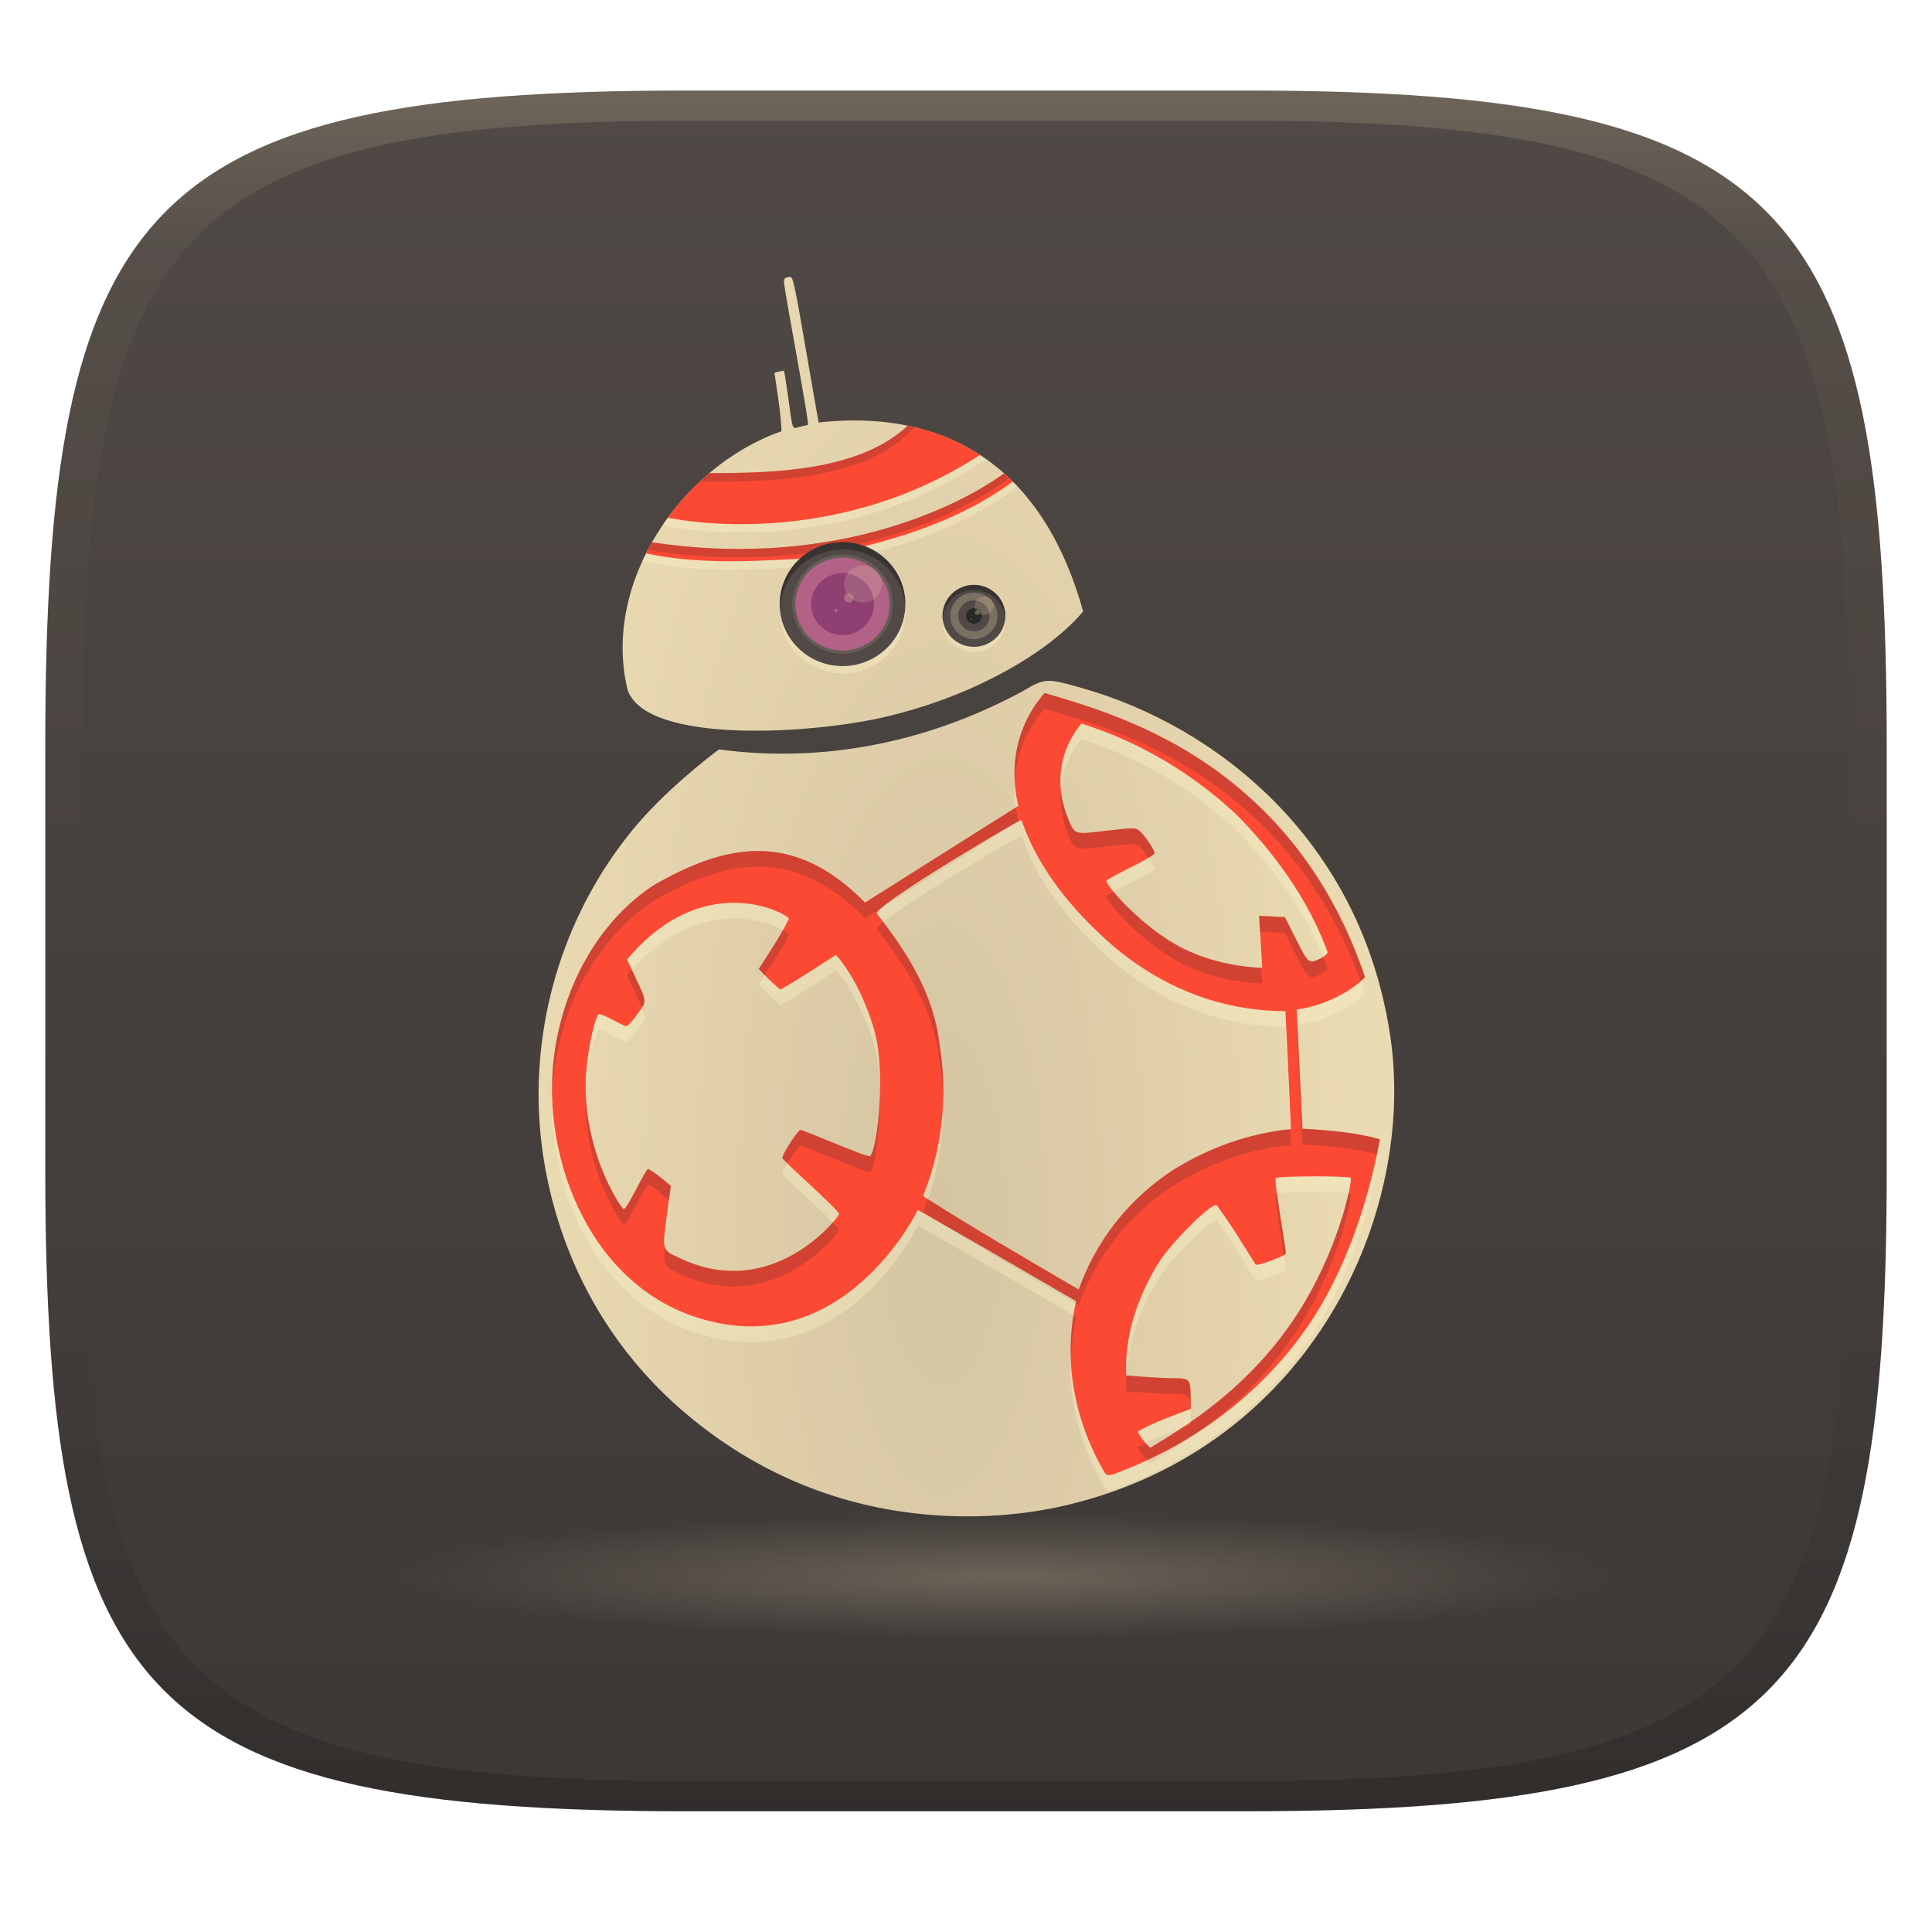 <svg width="256" height="256" version="1.1" xmlns="http://www.w3.org/2000/svg" xmlns:xlink="http://www.w3.org/1999/xlink">
  <defs>
    <linearGradient id="linearGradient31" x1=".5" x2=".5" y2="1" gradientTransform="matrix(244,0,0,228,5.986,12)" gradientUnits="userSpaceOnUse">
      <stop stop-color="#ebdbb2" stop-opacity=".2" offset="0"/>
      <stop stop-color="#ebdbb2" stop-opacity=".05" offset=".1"/>
      <stop stop-opacity="0" offset=".704"/>
      <stop stop-opacity=".1" offset=".897"/>
      <stop stop-opacity=".2" offset="1"/>
    </linearGradient>
    <linearGradient id="linearGradient6" x1="140" x2="140" y1="12" y2="240" gradientUnits="userSpaceOnUse">
      <stop stop-color="#504945" offset="0"/>
      <stop stop-color="#3c3836" offset="1"/>
    </linearGradient>
    <radialGradient id="radialGradient11" cx="124.81" cy="156.48" r="56.689" gradientTransform="matrix(1 0 0 2.774 0 -273.99)" gradientUnits="userSpaceOnUse">
      <stop stop-color="#d5c4a1" offset="0"/>
      <stop stop-color="#ebdbb2" offset="1"/>
    </radialGradient>
    <radialGradient id="radialGradient13" cx="133.24" cy="214.46" r="82.113" gradientTransform="matrix(1 0 0 .1 0 187.48)" gradientUnits="userSpaceOnUse">
      <stop stop-color="#d5c4a1" offset="0"/>
      <stop stop-color="#d5c4a1" stop-opacity="0" offset="1"/>
    </radialGradient>
  </defs>
  <path d="m165 12c72 0 85 15 85 87v56c0 70-13 85-85 85h-74c-72 0-85-15-85-85v-56c0-72 13-87 85-87z" fill="url(#linearGradient6)" style="isolation:isolate"/>
  <ellipse cx="133.24" cy="208.92" rx="82.113" ry="8.211" fill="url(#radialGradient13)" opacity=".3" style="paint-order:markers fill stroke"/>
  <path d="m104.66 36.683c-0.067 0.004-0.142 0.027-0.23 0.039-0.477 0.067-0.603 0.256-0.537 0.803 0.267 2.225 3.374 18.565 3.166 18.77-0.268 0.066-0.907 0.208-1.109 0.266-1.044 0.295-0.878 0.624-1.561-4.271-0.24-1.718-0.47-3.146-0.51-3.174-0.418 0.078-0.853 0.133-1.26 0.287 0.369 2.567 0.831 5.144 0.936 7.734-13.279 4.641-23.841 20.035-20.396 34.285 2.564 7.365 25.341 5.805 34.77 3.416 6.647-1.625 11.488-3.904 13.887-5.15 5-2.56 9.055-5.553 11.705-8.664-6.541-23.547-23.177-26.372-35.057-25.039l-1.219-7.012c-1.99-11.431-2.113-12.313-2.584-12.289zm34.127 53.535c-1.012 0.052-1.797 0.502-3.328 1.4-12.353 6.671-26.226 9.564-40.203 7.684-1.277 0.963-7.212 5.513-11.408 10.631-8.792 10.719-13.247 24.593-12.375 38.541 0.478 7.67 3.381 25.149 19.211 38.666 22.131 18.894 46.933 13.193 50.846 12.252 32.254-7.762 46.26-38.617 42.664-62.271-4.001-26.331-23.536-41.039-40.711-45.914-2.443-0.694-3.683-1.04-4.695-0.988z" fill="url(#radialGradient11)" style="isolation:isolate"/>
  <path d="m121.16 56.621c-0.407 0.423-0.854 0.893-0.854 0.893-6.495 6.069-17.951 6.298-26.312 6.295 0 0-0.604-0.011-1.193-0.031-1.846 1.72-3.503 3.653-4.93 5.744 0.308 0.097 0.623 0.191 0.623 0.191 1.726 0.366 21.974 4.293 41.365-8.31 0 0 0.404-0.227 0.859-0.512-3.038-2.153-6.292-3.496-9.559-4.269zm12.549 6.766c-0.266 0.181-0.66 0.455-0.66 0.455-7.572 5.496-24.503 12.521-46.662 9.129 0 0-0.247-0.04-0.549-0.094-0.251 0.483-0.47 0.977-0.695 1.471 0.178 0.038 0.401 0.085 0.457 0.1 6.579 1.406 13.393 1.105 20.07 0.723 4.408-0.343 8.908-1.67 8.914-1.676 6.956-1.754 13.803-4.273 19.623-8.559 0 0 0.325-0.268 0.6-0.494-0.357-0.379-0.731-0.705-1.098-1.055z" fill="#fbf1c7" opacity=".4" style="isolation:isolate"/>
  <path d="m120.3 56.392c-6.495 6.069-17.95 6.298-26.312 6.295-2.054 1.736-3.901 3.72-5.5 5.905 1.726 0.366 21.975 4.293 41.366-8.311-3.063-1.987-6.305-3.222-9.554-3.889zm12.743 6.328c-7.572 5.496-24.504 12.523-46.663 9.131-0.274 0.493-0.515 0.944-0.787 1.475 6.579 1.406 13.393 1.105 20.071 0.723 4.408-0.343 8.908-1.67 8.914-1.676 6.956-1.754 13.804-4.273 19.623-8.559-0.38-0.379-0.768-0.747-1.158-1.094z" fill="#fb4934" style="isolation:isolate"/>
  <path d="m120.3 56.392c-6.495 6.069-17.951 6.298-26.313 6.295-0.609 0.515-1.236 1.097-1.236 1.097 0.589 0.02 1.236 0.024 1.236 0.024 8.362 3e-3 19.817-0.226 26.312-6.295 0 0 0.44-0.511 0.847-0.935 0 0-0.847-0.186-0.847-0.186zm12.742 6.328c-7.572 5.496-24.503 12.523-46.662 9.131-0.191 0.343-0.377 0.684-0.557 1.025 0.301 0.053 0.557 0.094 0.557 0.094 22.159 3.393 39.09-3.633 46.662-9.129 0 0 0.422-0.321 0.687-0.502-3.3e-4 0.008-0.329-0.29-0.688-0.619z" fill="#282828" opacity=".2" style="isolation:isolate"/>
  <path d="m129.05 86.406c2.298 0 4.164-1.84 4.164-4.106s-1.866-4.106-4.164-4.106c-2.297 0-4.163 1.84-4.163 4.106s1.866 4.106 4.163 4.106z" fill="#fbf1c7" opacity=".4" style="isolation:isolate"/>
  <path d="m129.05 85.709c2.298 0 4.164-1.84 4.164-4.106s-1.866-4.106-4.164-4.106c-2.297 0-4.163 1.84-4.163 4.106s1.866 4.106 4.163 4.106z" fill="#504945" style="isolation:isolate"/>
  <path d="m129.05 77.497c-2.297 0-4.162 1.839-4.162 4.106 0 0.118 6e-3 0.234 0.016 0.35 0.18-2.103 1.969-3.758 4.146-3.758 2.179 0 3.969 1.655 4.148 3.758 0.01-0.115 0.016-0.232 0.016-0.35 0-2.266-1.866-4.106-4.164-4.106z" opacity=".3" style="isolation:isolate"/>
  <path d="m149.95 196.47c9.817-4.046 18.316-10.979 23.891-19.489 5.567-8.498 8.028-18.596 9.004-23.944-3.351-0.933-6.809-1.201-10.267-1.395-0.255-5.268-0.507-10.535-0.757-15.803 3.304-0.41 7.072-2.204 9.053-4.285-3.731-10.966-9.735-19.593-18.036-26.118-8.75-6.878-17.982-9.652-24.419-11.525-1.652 1.828-5.357 6.989-3.481 14.947l-20.309 12.819c-9.626-9.787-18.642-7.668-27.989-2.321-6.713 4.395-11.482 12.182-13.022 21.263-2.338 13.811 4.024 31.098 18.408 35.923 19.61 6.579 29.587-14.145 29.587-14.145 6.951 3.919 14.083 8.082 20.981 12.094-1.778 7.9-0.242 15.809 3.793 22.739 0.416 0.509 0.552 0.48 3.563-0.76zm0.803-4.709c2.196-1.261 4.661-2.075 7.026-2.992l-8e-3 -1.529c-0.014-2.374-0.143-2.531-2.087-2.533-2.16-0.019-4.313-0.204-6.465-0.369-0.215-5.434 1.57-10.606 4.446-15.164 1.991-2.95 7.003-7.846 7.564-7.388 1.865 2.513 3.471 5.217 5.158 7.854 0.154 0.227 3.402-0.928 3.977-1.414 0.167-0.141-1.639-9.721-1.308-10.047 0.286-0.282 9.632-0.31 9.916-0.028 0.278 0.275-1.554 9.672-7.252 18.319-5.866 8.904-13.374 13.923-19.317 17.45-0.701-0.647-1.24-1.33-1.65-2.159zm-28.41-31.17c-0.194-0.124 4.092-8.214 2.144-20.185-0.791-6.642-4.261-12.128-8.288-17.236-0.709-0.945 18.96-12.524 19.107-12.435 0.388 0.436 1.794 7.344 11.385 15.981 6.633 5.946 14.771 9.339 23.636 9.339 0.265 5.213 0.497 10.427 0.728 15.642-5.576 0.547-10.842 2.456-15.597 5.401-9.088 5.93-11.9 14.167-12.523 15.851-6.932-4.059-14.176-8.253-20.592-12.358zm-32.231 8.216c-2.475-1.175-2.387-0.847-1.672-6.228l0.447-3.36c-0.956-0.818-1.919-1.645-2.999-2.262-0.326-0.019-2.835 5.474-3.253 5.336-0.37-0.122-6.083-8.623-4.866-19.157 0.35-3.027 1.07-6.178 1.511-6.614 0.358-0.356 3.237 1.536 3.72 1.536 0.168 0 0.827-0.726 1.466-1.614 1.293-1.798 1.318-1.449-0.35-5.025l-1.028-2.204c10.291-12.265 21.445-5.954 21.445-5.395-1.12 2.326-2.612 4.476-4 6.654 0.915 0.958 1.842 1.91 2.883 2.719 2.519-1.413 4.926-3.033 7.356-4.597 3.453 3.959 5.01 9.723 5.129 10.178 1.475 5.636 0.378 15.455-0.596 16.508-0.257 0.273-8.7-3.454-9.235-3.473-0.329-0.012-2.407 3.176-2.407 3.694 0 0.363 7.478 6.845 7.517 7.452 0.022 0.346-8.72 11.703-21.068 5.852zm66.65-41.052c-5.151-2.566-10.154-8.184-10.154-8.968 0-0.102 1.436-0.896 3.191-1.764 1.756-0.869 3.192-1.709 3.192-1.869 0-0.419-1.277-2.337-1.952-2.933-0.546-0.481-0.783-0.484-4.459-0.06-4.458 0.513-4.141 0.642-5.251-2.133-0.483-1.206-2.358-6.803 1.946-12.075 7.654 2.396 14.516 6.479 20.399 11.908 5.187 5.181 9.711 11.441 12.241 18.372 0 0.201-0.36 0.55-0.801 0.774-1.673 0.854-1.735 0.81-3.347-2.396l-1.511-3.006-3.421-0.174 0.41 6.9c-1.812-0.064-6.207-0.449-10.483-2.576z" fill="#fbf1c7" opacity=".4" style="isolation:isolate"/>
  <path d="m149.95 194.39c9.817-4.046 18.316-10.979 23.891-19.489 5.567-8.498 8.028-18.596 9.004-23.944-3.351-0.933-6.809-1.201-10.267-1.395-0.255-5.268-0.507-10.535-0.757-15.803 3.304-0.41 7.072-2.204 9.053-4.285-3.731-10.966-9.735-19.593-18.036-26.118-8.75-6.878-17.982-9.652-24.419-11.525-1.652 1.828-5.357 6.989-3.481 14.947l-20.309 12.819c-9.626-9.787-18.642-7.668-27.989-2.321-6.713 4.395-11.482 12.182-13.022 21.263-2.338 13.811 4.024 31.098 18.408 35.923 19.61 6.579 29.587-14.145 29.587-14.145 6.951 3.919 14.083 8.082 20.981 12.094-1.778 7.9-0.242 15.809 3.793 22.739 0.416 0.509 0.552 0.48 3.563-0.76zm0.803-4.709c2.196-1.261 4.661-2.075 7.026-2.992l-8e-3 -1.529c-0.014-2.374-0.143-2.531-2.087-2.533-2.16-0.019-4.313-0.204-6.465-0.369-0.215-5.434 1.57-10.606 4.446-15.164 1.991-2.95 7.003-7.846 7.564-7.388 1.865 2.513 3.471 5.217 5.158 7.854 0.154 0.227 3.402-0.928 3.977-1.414 0.167-0.141-1.639-9.721-1.308-10.047 0.286-0.282 9.632-0.31 9.916-0.028 0.278 0.275-1.554 9.672-7.252 18.319-5.866 8.904-13.374 13.923-19.317 17.45-0.701-0.647-1.24-1.33-1.65-2.159zm-28.41-31.17c-0.194-0.124 4.092-8.214 2.144-20.185-0.791-6.642-4.261-12.128-8.288-17.236-0.709-0.945 18.96-12.524 19.107-12.435 0.388 0.436 1.794 7.344 11.385 15.981 6.633 5.946 14.771 9.339 23.636 9.339 0.265 5.213 0.497 10.427 0.728 15.642-5.576 0.547-10.842 2.456-15.597 5.401-9.088 5.93-11.9 14.167-12.523 15.851-6.932-4.059-14.176-8.253-20.592-12.358zm-32.231 8.216c-2.475-1.175-2.387-0.847-1.672-6.228l0.447-3.36c-0.956-0.818-1.919-1.645-2.999-2.262-0.326-0.019-2.835 5.474-3.253 5.336-0.37-0.122-6.083-8.623-4.866-19.157 0.35-3.027 1.07-6.178 1.511-6.614 0.358-0.356 3.237 1.536 3.72 1.536 0.168 0 0.827-0.726 1.466-1.614 1.293-1.798 1.318-1.449-0.35-5.025l-1.028-2.204c10.291-12.265 21.445-5.954 21.445-5.395-1.12 2.326-2.612 4.476-4 6.654 0.915 0.958 1.842 1.91 2.883 2.719 2.519-1.413 4.926-3.033 7.356-4.597 3.453 3.959 5.01 9.723 5.129 10.178 1.475 5.636 0.378 15.455-0.596 16.508-0.257 0.273-8.7-3.454-9.235-3.473-0.329-0.012-2.407 3.176-2.407 3.694 0 0.363 7.478 6.845 7.517 7.452 0.022 0.346-8.72 11.703-21.068 5.852zm66.65-41.052c-5.151-2.566-10.154-8.184-10.154-8.968 0-0.102 1.436-0.896 3.191-1.764 1.756-0.869 3.192-1.709 3.192-1.869 0-0.419-1.277-2.337-1.952-2.933-0.546-0.481-0.783-0.484-4.459-0.06-4.458 0.513-4.141 0.642-5.251-2.133-0.483-1.206-2.358-6.803 1.946-12.075 7.654 2.396 14.516 6.479 20.399 11.908 5.187 5.181 9.711 11.441 12.241 18.372 0 0.201-0.36 0.55-0.801 0.774-1.673 0.854-1.735 0.81-3.347-2.396l-1.511-3.006-3.421-0.174 0.41 6.9c-1.812-0.064-6.207-0.449-10.483-2.576z" fill="#fb4934" style="isolation:isolate"/>
  <path d="m138.42 91.828c-1.406 1.556-4.288 5.534-3.961 11.59 0.329-4.892 2.722-8.137 3.961-9.508 6.437 1.873 15.67 4.647 24.42 11.525 7.901 6.211 13.695 14.352 17.455 24.576 0.201-0.178 0.405-0.357 0.58-0.541-3.731-10.966-9.735-19.592-18.035-26.117-8.75-6.878-17.983-9.652-24.42-11.525zm2.156 12.787c-0.202 2.631 0.481 4.731 0.754 5.412 1.11 2.775 0.792 2.646 5.25 2.133 3.676-0.424 3.913-0.42 4.459 0.06 0.318 0.281 0.767 0.859 1.156 1.432 0.478-0.287 0.797-0.51 0.797-0.582 0-0.419-1.278-2.336-1.953-2.932-0.546-0.481-0.783-0.485-4.459-0.06-4.458 0.513-4.14 0.642-5.25-2.133-0.195-0.488-0.604-1.716-0.754-3.33zm-5.975 2.373-19.973 12.605c-9.626-9.787-18.641-7.667-27.988-2.32-6.713 4.395-11.481 12.181-13.021 21.262-0.367 2.165-0.494 4.419-0.436 6.693 0.049-1.562 0.181-3.108 0.436-4.609 1.54-9.081 6.309-16.869 13.021-21.264 9.347-5.347 18.363-7.467 27.988 2.32l2.123-1.34c3.014-2.674 17.04-10.94 18.164-11.463l0.023-0.016c-0.152-0.644-0.255-1.262-0.338-1.869zm12.963 11.193c-0.586 0.324-0.955 0.554-0.955 0.605 0 0.784 5.002 6.401 10.152 8.967 4.276 2.127 8.672 2.512 10.484 2.576l-0.125-2.092c-1.868-0.074-6.157-0.476-10.359-2.566-3.802-1.894-7.509-5.442-9.197-7.49zm19.271 3.166 0.125 2.088 3.295 0.17 1.512 3.006c1.612 3.206 1.675 3.248 3.348 2.394 0.441-0.224 0.801-0.572 0.801-0.773-0.18-0.492-0.391-0.972-0.59-1.457-0.075 0.049-0.128 0.107-0.211 0.148-1.673 0.854-1.736 0.81-3.348-2.397l-1.512-3.006zm-49.795 0.84c-0.582 0.483-0.94 0.851-0.842 0.982 4.027 5.107 7.498 10.594 8.289 17.236 0.3 1.844 0.439 3.582 0.482 5.227 0.063-2.222-0.052-4.665-0.482-7.311-0.734-6.17-3.79-11.337-7.447-16.135zm-13.301 1.057c-0.983 1.762-2.124 3.447-3.207 5.146 0.266 0.278 0.54 0.548 0.811 0.822 1.139-1.755 2.286-3.515 3.189-5.393 0-0.085-0.324-0.313-0.793-0.576zm-20.006 5.273c-0.215 0.24-0.432 0.441-0.646 0.697l1.029 2.203c0.428 0.918 0.741 1.573 0.953 2.076 0.591-0.924 0.368-1.327-0.953-4.158zm88.187 7.303c-0.033 4e-3 -0.067 0.013-0.1 0.018 0.25 5.268 0.501 10.537 0.756 15.805 3.323 0.186 6.645 0.455 9.873 1.303 0.149-0.712 0.285-1.391 0.395-1.992-3.351-0.933-6.809-1.201-10.268-1.395-0.222-4.579-0.438-9.159-0.656-13.738zm-55.33 8.984c-0.105 4.074-0.709 7.772-1.285 8.395-0.257 0.273-8.702-3.453-9.236-3.473-0.329-0.012-2.406 3.175-2.406 3.693 0 0.064 0.281 0.36 0.66 0.734 0.64-1.075 1.536-2.353 1.746-2.346 0.534 0.019 8.979 3.745 9.236 3.473 0.673-0.728 1.385-5.647 1.285-10.477zm-38.969 0.234c-0.392 9.636 4.664 17.14 5.012 17.254 0.418 0.138 2.928-5.355 3.254-5.336 0.988 0.564 1.874 1.306 2.75 2.055l0.248-1.875c-0.956-0.818-1.918-1.646-2.998-2.264-0.326-0.019-2.836 5.473-3.254 5.336-0.322-0.106-4.684-6.558-5.012-15.17zm93.338 4.586c-5.54 0.559-10.775 2.462-15.502 5.391-9.088 5.93-11.901 14.166-12.523 15.85-6.725-3.938-13.731-8.001-20.002-11.988-0.375 1.065-0.641 1.68-0.59 1.713 0.874 0.559 1.796 1.122 2.697 1.684 5.858 3.338 11.78 6.777 17.553 10.135-0.023 0.102-0.039 0.203-0.06 0.305 0.133 0.078 0.269 0.158 0.402 0.236 0.623-1.684 3.436-9.922 12.523-15.852 4.755-2.945 10.022-4.854 15.598-5.4-0.031-0.691-0.065-1.381-0.096-2.072zm7.732 8.473c-0.716 3.26-2.801 9.957-6.973 16.289-4.2 6.375-9.237 10.74-13.943 14.01l2e-3 0.373c-0.411 0.159-0.827 0.319-1.242 0.475-1.429 0.949-2.822 1.814-4.133 2.592-0.217-0.201-0.393-0.416-0.58-0.627-0.36 0.179-0.723 0.351-1.07 0.551 0.317 0.641 0.74 1.184 1.227 1.701 2.68-1.238 5.25-2.679 7.674-4.322 4.143-3.107 8.422-7.136 12.066-12.668 5.698-8.648 7.53-18.045 7.252-18.32-0.02-0.02-0.176-0.036-0.279-0.053zm-9.494 0.053c-0.033 9e-3 -0.132 0.017-0.143 0.027-0.239 0.236 0.627 5.249 1.068 8.096 0.066-0.041 0.199-0.096 0.24-0.131 0.121-0.102-0.777-5.087-1.166-7.992zm-58.852 3.807c-2.36 2.737-10.02 9.607-20.234 4.768-1.203-0.571-1.793-0.796-2.008-1.484-0.277 2.547 0.068 2.645 2.008 3.566 12.348 5.851 21.09-5.505 21.068-5.852-8e-3 -0.12-0.36-0.511-0.834-0.998zm31.895 12.328c-0.296 1.858-0.385 3.708-0.332 5.545 0.073-1.773 0.282-3.556 0.684-5.34-0.116-0.067-0.235-0.138-0.352-0.205zm6.994 7.971c-0.036 0.689-0.045 1.383-0.018 2.082 2.152 0.165 4.307 0.35 6.467 0.369 1.755 2e-3 2.015 0.218 2.062 1.99 0.01-4e-3 0.021-8e-3 0.031-0.012l-8e-3 -1.529c-0.014-2.374-0.142-2.531-2.086-2.533-2.154-0.019-4.303-0.203-6.449-0.367z" fill="#282828" opacity=".2" style="isolation:isolate"/>
  <path d="m129.05 84.682c1.724 0 3.123-1.379 3.123-3.079s-1.399-3.08-3.123-3.08c-1.723 0-3.122 1.38-3.122 3.08s1.399 3.079 3.122 3.079z" fill="#7c6f64" style="isolation:isolate"/>
  <path d="m129.05 83.656c1.149 0 2.082-0.92 2.082-2.053s-0.933-2.053-2.082-2.053c-1.148 0-2.081 0.92-2.081 2.053s0.933 2.053 2.081 2.053z" fill="#504945" style="isolation:isolate"/>
  <path d="m129.2 82.619c0.569-0.078 0.966-0.598 0.886-1.159a1.039 1.039 0 0 0-1.175-0.874 1.03 1.03 0 0 0-0.886 1.16c0.08 0.561 0.607 0.952 1.175 0.873z" fill="#282828" style="isolation:isolate"/>
  <path d="m129.16 81.235a0.312 0.312 0 1 1 0.559 0.144 0.308 0.308 0 0 1-0.206 0.118 0.312 0.312 0 0 1-0.353-0.262zm-0.626 0.793a0.103 0.103 0 0 1 0.089-0.116 0.104 0.104 0 0 1 0.117 0.087 0.104 0.104 0 0 1-0.206 0.029z" fill="#ebdbb2" opacity=".3" style="isolation:isolate"/>
  <ellipse cx="130.4" cy="80.268" rx="1.249" ry="1.232" fill="#ebdbb2" opacity=".2" vector-effect="non-scaling-stroke" style="isolation:isolate"/>
  <path d="m111.67 89.232c4.595 0 8.326-3.679 8.326-8.212s-3.731-8.212-8.326-8.212-8.326 3.679-8.326 8.212 3.731 8.212 8.326 8.212z" fill="#fbf1c7" opacity=".4" style="isolation:isolate"/>
  <path d="m111.64 88.26c4.595 0 8.326-3.679 8.326-8.212s-3.731-8.212-8.326-8.212-8.326 3.679-8.326 8.212 3.731 8.212 8.326 8.212z" fill="#504945" style="isolation:isolate"/>
  <path d="m111.64 71.835c-4.595 0-8.326 3.68-8.326 8.213 0 0.263 0.014 0.524 0.039 0.781 0.103-4.445 3.79-8.021 8.32-8.021 4.328 0 7.888 3.264 8.287 7.432 1e-3 -0.064 6e-3 -0.127 6e-3 -0.191 0-4.533-3.731-8.213-8.326-8.213z" opacity=".3" style="isolation:isolate"/>
  <path d="m111.64 86.618c3.676 0 6.661-2.944 6.661-6.57s-2.985-6.57-6.661-6.57-6.661 2.944-6.661 6.57 2.985 6.57 6.661 6.57z" fill="#665c54" style="isolation:isolate"/>
  <path d="m111.64 86.207c3.447 0 6.245-2.76 6.245-6.159s-2.798-6.159-6.245-6.159-6.245 2.76-6.245 6.159 2.798 6.159 6.245 6.159z" fill="#b16286" style="isolation:isolate"/>
  <path d="m111.64 84.154c2.298 0 4.163-1.84 4.163-4.106s-1.865-4.106-4.163-4.106-4.163 1.84-4.163 4.106 1.865 4.106 4.163 4.106z" fill="#8f3f71" style="isolation:isolate"/>
  <path d="m111.94 82.081c1.138-0.158 1.932-1.197 1.772-2.319s-1.214-1.905-2.351-1.747c-1.138 0.158-1.932 1.197-1.772 2.319s1.213 1.905 2.351 1.747z" fill="#8f3f71" style="isolation:isolate"/>
  <path d="m111.85 79.312a0.617 0.617 0 0 1 0.532-0.695c0.34-0.05 0.655 0.185 0.705 0.524a0.618 0.618 0 0 1-0.531 0.696 0.624 0.624 0 0 1-0.706-0.525zm-1.253 1.586a0.207 0.207 0 0 1 0.177-0.232 0.207 0.207 0 0 1 0.235 0.175 0.206 0.206 0 0 1-0.177 0.232 0.209 0.209 0 0 1-0.235-0.175z" fill="#ebdbb2" opacity=".3" style="isolation:isolate"/>
  <ellipse cx="114.35" cy="77.379" rx="2.498" ry="2.464" fill="#ebdbb2" opacity=".2" vector-effect="non-scaling-stroke" style="isolation:isolate"/>
  <path d="m91 12c-72 0-85 15-85 87v56c0 70 13 85 85 85h74c72 0 85-15 85-85v-56c0-72-13-87-85-87zm0 4h74c68 0 80 15 80 83v56c0 66-12 81-80 81h-74c-68 0-80-15-80-81v-56c0-68 12-83 80-83z" fill="url(#linearGradient31)" style="isolation:isolate"/>
</svg>
